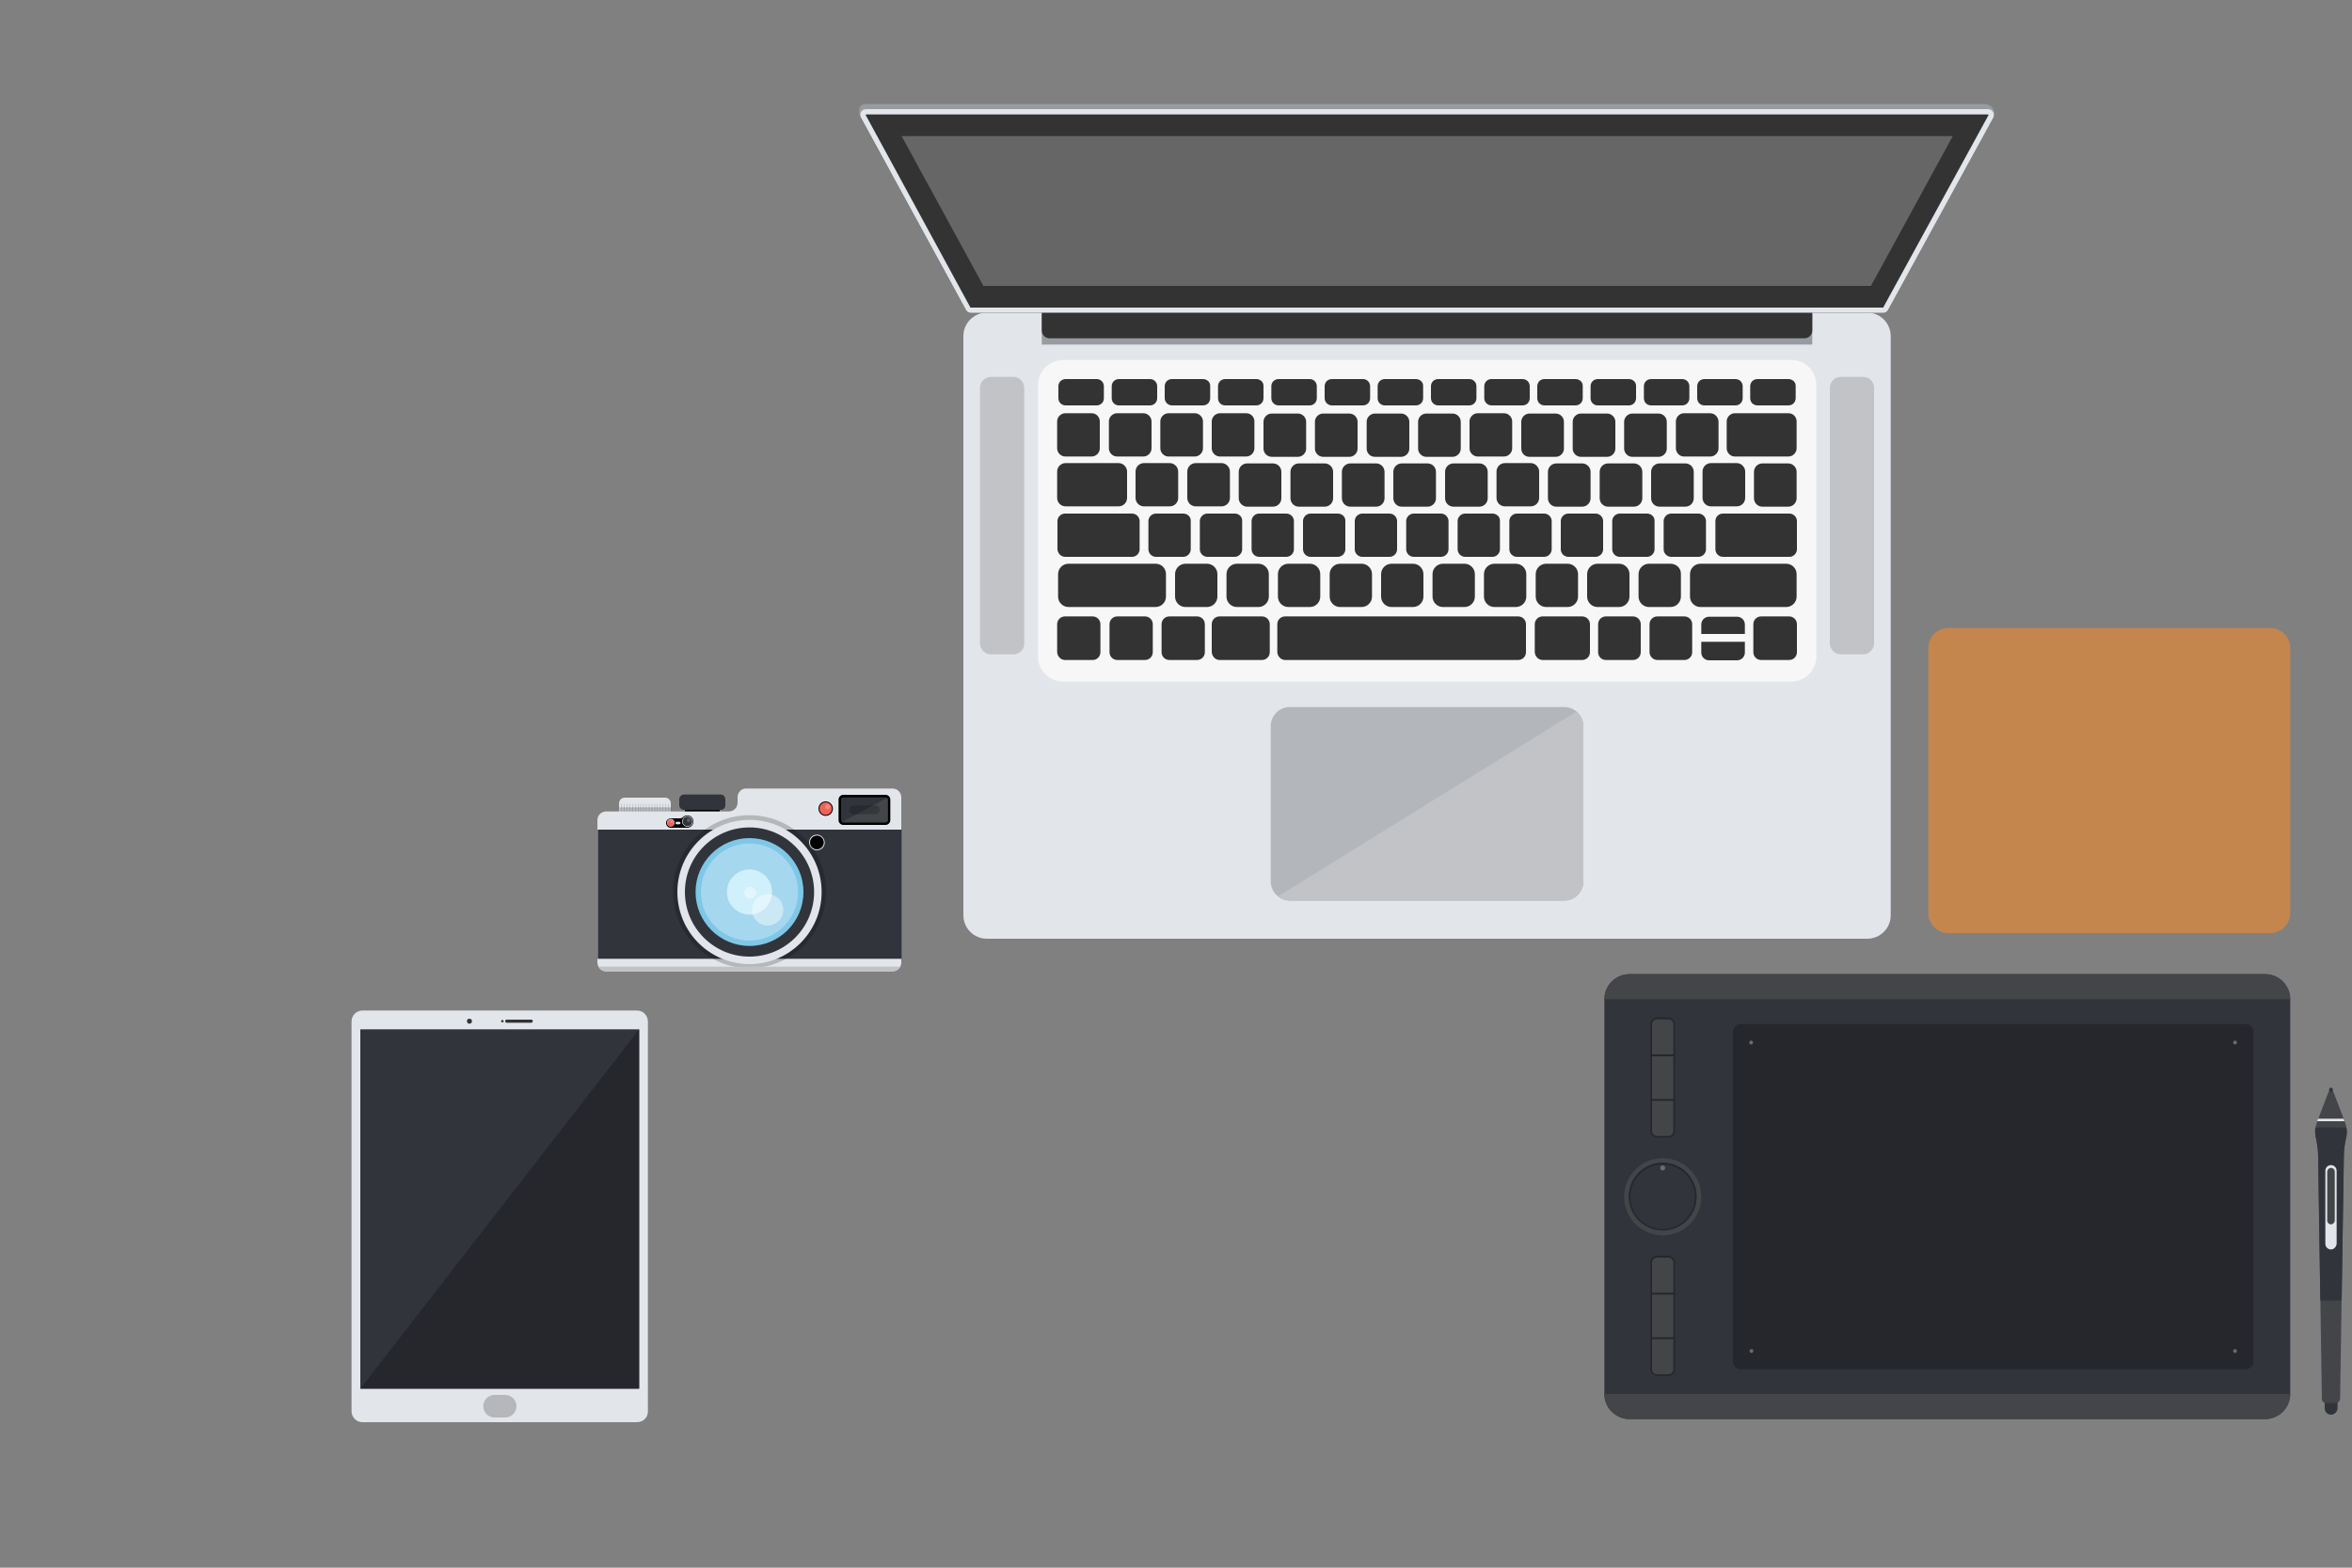 <?xml version="1.0" encoding="utf-8"?>
<!-- Generator: Adobe Illustrator 16.0.0, SVG Export Plug-In . SVG Version: 6.00 Build 0)  -->
<!DOCTYPE svg PUBLIC "-//W3C//DTD SVG 1.1//EN" "http://www.w3.org/Graphics/SVG/1.1/DTD/svg11.dtd">
<svg version="1.1" id="BACGROUND_2" xmlns="http://www.w3.org/2000/svg" xmlns:xlink="http://www.w3.org/1999/xlink" x="0px"
	 y="0px" width="750px" height="500px" viewBox="0 0 750 500" style="enable-background:new 0 0 750 500;" xml:space="preserve">
<rect x="0" y="0" width="750" height="500" fill="#808080" stroke="none"/>
<style type="text/css">
<![CDATA[
	.st0{fill:#7EC7E7;}
	.st1{fill:#E2E5EA;}
	.st2{fill:#808080;}
	.st3{opacity:0.42;}
	.st4{fill:#B3B6BA;}
	.st5{fill:#B5B7BA;}
	.st6{fill:#ED6358;}
	.st7{display:inline;fill:#212328;}
	.st8{fill:#EFF1F4;}
	.st9{fill:#2196BF;}
	.st10{fill:#25272D;}
	.st11{fill:#5AA197;}
	.st12{fill:#F7F7F7;}
	.st13{fill:#F98680;}
	.st14{fill:#C1C3C6;}
	.st15{opacity:0.2;fill:#FFFFFF;}
	.st16{fill:#C4864D;}
	.st17{fill:#989CA0;}
	.st18{display:none;fill:#AF6F3A;}
	.st19{opacity:0.2;}
	.st20{fill:#FEA559;}
	.st21{display:inline;fill:#31343B;}
	.st22{fill:#FFC391;}
	.st23{fill:#FFFFFF;}
	.st24{fill:#666666;}
	.st25{fill:#68C4B5;}
	.st26{fill:#CC7E44;}
	.st27{display:inline;}
	.st28{fill:#31343B;}
	.st29{fill:#333333;}
	.st30{fill:#6A6C6D;}
	.st31{fill:#D0F0FC;}
	.st32{fill:#D3874F;}
	.st33{display:none;fill:#2196BF;}
	.st34{display:none;}
	.st35{fill:#A5D7EE;}
	.st36{fill:#DCDDE0;}
	.st37{fill:#434549;}
	.st38{display:inline;fill:#E2E5EA;}
]]>
</style>
<g>
	<g>
		<g>
			<g class="st34">
				<path class="st9" d="M545.5,305.4L545.5,305.4h-5.1h-11c-0.4,0-0.8,0.3-0.8,0.8v135.7c0,0.4,0.3,0.8,0.8,0.8h11h5.1h0
					c0.4,0,0.8-0.3,0.8-0.8v0v-0.2v-0.3v-0.7v-0.3v-0.7v-0.3v-0.7v-0.3v-0.7v-0.3v-0.7v-0.3v-0.7v-0.3v-0.7v-0.3v-0.7v-0.3v-0.7
					v-0.3v-0.7v-0.3v-0.7v-0.3v-0.7v-0.3v-0.7V428v-0.7V427v-0.7V426v-0.7V425v-0.7V424v-0.7v-0.3v-0.7v-0.3v-0.7v-0.3v-0.7v-0.3
					v-0.7v-0.3v-0.7v-0.3v-0.7v-0.3v-0.7v-0.3V415v-0.3V414v-0.3V413v-0.3V412v-0.3v-0.7v-0.3v-0.7v-0.3v-0.7v-0.3v-0.7v-0.3v-0.7
					v-0.3v-0.7v-0.3v-0.7v-0.3v-0.7v-0.3v-0.7v-0.3v-0.7v-0.3v-0.7v-0.3v-0.7v-0.3v-0.7v-0.3v-0.7v-0.3v-0.7v-0.3v-0.7v-0.3v-0.7
					v-0.3v-0.7v-0.3v-0.7v-0.3v-0.7v-0.3v-0.7v-0.3v-0.7v-0.3v-0.7v-0.3v-0.7v-0.3v-0.7v-0.3v-0.7v-0.3v-0.7V384v-0.7V383v-0.7V382
					v-0.7V381v-0.7V380v-0.7v-0.3v-0.7v-0.3v-0.7v-0.3v-0.7v-0.3v-0.7v-0.3v-0.7v-0.3v-0.7v-0.3v-0.7v-0.3V371v-0.3V370v-0.3V369
					v-0.3V368v-0.3v-0.7v-0.3v-0.7v-0.3v-0.7v-0.3v-0.7v-0.3v-0.7v-0.3v-0.7v-0.3v-0.7v-0.3v-0.7v-0.3v-0.7v-0.3v-0.7v-0.3v-0.7
					v-0.3v-0.7v-0.3v-0.7v-0.3v-0.7v-0.3v-0.7v-0.3v-0.7v-0.3v-0.7v-0.3v-0.7v-0.3v-0.7v-0.3v-0.7v-0.3v-0.7v-0.3v-0.7v-0.3v-0.7
					v-0.3v-0.7v-0.3v-0.7v-0.3v-0.7v-0.3v-0.7V340v-0.7V339v-0.7V338v-0.7V337v-0.7V336v-0.7v-0.3v-0.7v-0.3v-0.7v-0.3v-0.7v-0.3
					v-0.7v-0.3v-0.7v-0.3v-0.7v-0.3v-0.7v-0.3V327v-0.3V326v-0.3V325v-0.3V324v-0.3v-0.7v-0.3v-0.7v-0.3v-0.7v-0.3v-0.7v-0.3v-0.7
					v-0.3v-0.7v-0.3v-0.7v-0.3v-0.7v-0.3v-0.7v-0.3v-0.7v-0.3v-0.7v-0.3v-0.7v-0.3v-0.7v-0.3v-0.7v-0.3v-0.7v-0.3v-0.7v-0.3v-0.7
					v-0.3v-0.1v0C546.2,305.8,545.9,305.4,545.5,305.4z"/>
				<g class="st27">
					<path class="st20" d="M540.3,437.5h-16.2c-0.4,0-0.8-0.3-0.8-0.8V301c0-0.4,0.3-0.8,0.8-0.8h16.2c0.4,0,0.8,0.3,0.8,0.8v135.7
						C541.1,437.2,540.8,437.5,540.3,437.5z"/>
					<path class="st22" d="M540.3,437.5h-5.1V300.3h5.1c0.4,0,0.8,0.3,0.8,0.8v135.7C541.1,437.2,540.8,437.5,540.3,437.5z"/>
					<g>
						<g>
							<rect x="536" y="301.1" class="st32" width="5.1" height="0.3"/>
						</g>
						<g>
							<rect x="536" y="303.2" class="st32" width="5.1" height="0.3"/>
						</g>
						<g>
							<rect x="536" y="305.2" class="st32" width="5.1" height="0.3"/>
						</g>
						<g>
							<rect x="536" y="307.3" class="st32" width="5.1" height="0.3"/>
						</g>
						<g>
							<rect x="536" y="309.3" class="st32" width="5.1" height="0.3"/>
						</g>
						<g>
							<rect x="536" y="311.4" class="st32" width="5.1" height="0.3"/>
						</g>
						<g>
							<rect x="536" y="313.4" class="st32" width="5.1" height="0.3"/>
						</g>
						<g>
							<rect x="536" y="315.5" class="st32" width="5.1" height="0.3"/>
						</g>
						<g>
							<rect x="536" y="317.5" class="st32" width="5.1" height="0.3"/>
						</g>
						<g>
							<rect x="536" y="319.6" class="st32" width="5.1" height="0.3"/>
						</g>
						<g>
							<rect x="536" y="321.6" class="st32" width="5.1" height="0.3"/>
						</g>
						<g>
							<rect x="536" y="323.7" class="st32" width="5.1" height="0.3"/>
						</g>
						<g>
							<rect x="536" y="325.7" class="st32" width="5.1" height="0.3"/>
						</g>
						<g>
							<rect x="536" y="327.8" class="st32" width="5.1" height="0.3"/>
						</g>
						<g>
							<rect x="536" y="329.8" class="st32" width="5.1" height="0.3"/>
						</g>
						<g>
							<rect x="536" y="331.8" class="st32" width="5.1" height="0.3"/>
						</g>
						<g>
							<rect x="536" y="333.9" class="st32" width="5.1" height="0.3"/>
						</g>
						<g>
							<rect x="536" y="335.9" class="st32" width="5.1" height="0.3"/>
						</g>
						<g>
							<rect x="536" y="338" class="st32" width="5.1" height="0.3"/>
						</g>
						<g>
							<rect x="536" y="340" class="st32" width="5.1" height="0.3"/>
						</g>
						<g>
							<rect x="536" y="342.1" class="st32" width="5.1" height="0.3"/>
						</g>
						<g>
							<rect x="536" y="344.1" class="st32" width="5.1" height="0.3"/>
						</g>
						<g>
							<rect x="536" y="346.2" class="st32" width="5.1" height="0.3"/>
						</g>
						<g>
							<rect x="536" y="348.2" class="st32" width="5.1" height="0.3"/>
						</g>
						<g>
							<rect x="536" y="350.3" class="st32" width="5.1" height="0.3"/>
						</g>
						<g>
							<rect x="536" y="352.3" class="st32" width="5.1" height="0.3"/>
						</g>
						<g>
							<rect x="536" y="354.4" class="st32" width="5.1" height="0.3"/>
						</g>
						<g>
							<rect x="536" y="356.4" class="st32" width="5.1" height="0.3"/>
						</g>
						<g>
							<rect x="536" y="358.4" class="st32" width="5.1" height="0.3"/>
						</g>
						<g>
							<rect x="536" y="360.5" class="st32" width="5.1" height="0.3"/>
						</g>
						<g>
							<rect x="536" y="362.5" class="st32" width="5.1" height="0.3"/>
						</g>
						<g>
							<rect x="536" y="364.6" class="st32" width="5.1" height="0.3"/>
						</g>
						<g>
							<rect x="536" y="366.6" class="st32" width="5.1" height="0.3"/>
						</g>
						<g>
							<rect x="536" y="368.7" class="st32" width="5.1" height="0.3"/>
						</g>
						<g>
							<rect x="536" y="370.7" class="st32" width="5.1" height="0.3"/>
						</g>
						<g>
							<rect x="536" y="372.8" class="st32" width="5.1" height="0.3"/>
						</g>
						<g>
							<rect x="536" y="374.8" class="st32" width="5.1" height="0.3"/>
						</g>
						<g>
							<rect x="536" y="376.9" class="st32" width="5.1" height="0.3"/>
						</g>
						<g>
							<rect x="536" y="378.9" class="st32" width="5.1" height="0.3"/>
						</g>
						<g>
							<rect x="536" y="381" class="st32" width="5.1" height="0.3"/>
						</g>
						<g>
							<rect x="536" y="383" class="st32" width="5.1" height="0.3"/>
						</g>
						<g>
							<rect x="536" y="385.1" class="st32" width="5.1" height="0.3"/>
						</g>
						<g>
							<rect x="536" y="387.1" class="st32" width="5.1" height="0.3"/>
						</g>
						<g>
							<rect x="536" y="389.1" class="st32" width="5.1" height="0.3"/>
						</g>
						<g>
							<rect x="536" y="391.2" class="st32" width="5.1" height="0.3"/>
						</g>
						<g>
							<rect x="536" y="393.2" class="st32" width="5.1" height="0.3"/>
						</g>
						<g>
							<rect x="536" y="395.3" class="st32" width="5.1" height="0.3"/>
						</g>
						<g>
							<rect x="536" y="397.3" class="st32" width="5.1" height="0.3"/>
						</g>
						<g>
							<rect x="536" y="399.4" class="st32" width="5.1" height="0.3"/>
						</g>
						<g>
							<rect x="536" y="401.4" class="st32" width="5.1" height="0.3"/>
						</g>
						<g>
							<rect x="536" y="403.5" class="st32" width="5.1" height="0.3"/>
						</g>
						<g>
							<rect x="536" y="405.5" class="st32" width="5.1" height="0.3"/>
						</g>
						<g>
							<rect x="536" y="407.6" class="st32" width="5.1" height="0.3"/>
						</g>
						<g>
							<rect x="536" y="409.6" class="st32" width="5.1" height="0.3"/>
						</g>
						<g>
							<rect x="536" y="411.7" class="st32" width="5.1" height="0.3"/>
						</g>
						<g>
							<rect x="536" y="413.7" class="st32" width="5.1" height="0.3"/>
						</g>
						<g>
							<rect x="536" y="415.8" class="st32" width="5.1" height="0.3"/>
						</g>
						<g>
							<rect x="536" y="417.8" class="st32" width="5.1" height="0.3"/>
						</g>
						<g>
							<rect x="536" y="419.8" class="st32" width="5.1" height="0.3"/>
						</g>
						<g>
							<rect x="536" y="421.9" class="st32" width="5.1" height="0.3"/>
						</g>
						<g>
							<rect x="536" y="423.9" class="st32" width="5.1" height="0.3"/>
						</g>
						<g>
							<rect x="536" y="426" class="st32" width="5.1" height="0.3"/>
						</g>
						<g>
							<rect x="536" y="428" class="st32" width="5.1" height="0.3"/>
						</g>
						<g>
							<rect x="536" y="430.1" class="st32" width="5.1" height="0.3"/>
						</g>
						<g>
							<rect x="536" y="432.1" class="st32" width="5.1" height="0.3"/>
						</g>
						<g>
							<rect x="536" y="434.2" class="st32" width="5.1" height="0.3"/>
						</g>
						<g>
							<rect x="538.5" y="302.2" class="st32" width="2.6" height="0.3"/>
							<rect x="538.5" y="304.2" class="st32" width="2.6" height="0.3"/>
							<rect x="538.5" y="306.3" class="st32" width="2.6" height="0.3"/>
							<rect x="538.5" y="308.3" class="st32" width="2.6" height="0.3"/>
							<rect x="538.5" y="310.4" class="st32" width="2.6" height="0.3"/>
							<rect x="538.5" y="312.4" class="st32" width="2.6" height="0.3"/>
							<rect x="538.5" y="314.5" class="st32" width="2.6" height="0.3"/>
							<rect x="538.5" y="316.5" class="st32" width="2.6" height="0.3"/>
							<rect x="538.5" y="318.5" class="st32" width="2.6" height="0.3"/>
							<rect x="538.5" y="320.6" class="st32" width="2.6" height="0.3"/>
							<rect x="538.5" y="322.6" class="st32" width="2.6" height="0.3"/>
							<rect x="538.5" y="324.7" class="st32" width="2.6" height="0.3"/>
							<rect x="538.5" y="326.7" class="st32" width="2.6" height="0.3"/>
							<rect x="538.5" y="328.8" class="st32" width="2.6" height="0.3"/>
							<rect x="538.5" y="330.8" class="st32" width="2.6" height="0.3"/>
							<rect x="538.5" y="332.9" class="st32" width="2.6" height="0.3"/>
							<rect x="538.5" y="334.9" class="st32" width="2.6" height="0.3"/>
							<rect x="538.5" y="337" class="st32" width="2.6" height="0.3"/>
							<rect x="538.5" y="339" class="st32" width="2.6" height="0.3"/>
							<rect x="538.5" y="341.1" class="st32" width="2.6" height="0.3"/>
							<rect x="538.5" y="343.1" class="st32" width="2.6" height="0.3"/>
							<rect x="538.5" y="345.1" class="st32" width="2.6" height="0.3"/>
							<rect x="538.5" y="347.2" class="st32" width="2.6" height="0.3"/>
							<rect x="538.5" y="349.2" class="st32" width="2.6" height="0.3"/>
							<rect x="538.5" y="351.3" class="st32" width="2.6" height="0.3"/>
							<rect x="538.5" y="353.3" class="st32" width="2.6" height="0.3"/>
							<rect x="538.5" y="355.4" class="st32" width="2.6" height="0.3"/>
							<rect x="538.5" y="357.4" class="st32" width="2.6" height="0.3"/>
							<rect x="538.5" y="359.5" class="st32" width="2.6" height="0.3"/>
							<rect x="538.5" y="361.5" class="st32" width="2.6" height="0.3"/>
							<rect x="538.5" y="363.6" class="st32" width="2.6" height="0.3"/>
							<rect x="538.5" y="365.6" class="st32" width="2.6" height="0.3"/>
							<rect x="538.5" y="367.7" class="st32" width="2.6" height="0.3"/>
							<rect x="538.5" y="369.7" class="st32" width="2.6" height="0.3"/>
							<rect x="538.5" y="371.8" class="st32" width="2.6" height="0.3"/>
							<rect x="538.5" y="373.8" class="st32" width="2.6" height="0.3"/>
							<rect x="538.5" y="375.8" class="st32" width="2.6" height="0.3"/>
							<rect x="538.5" y="377.9" class="st32" width="2.6" height="0.3"/>
							<rect x="538.5" y="379.9" class="st32" width="2.6" height="0.3"/>
							<rect x="538.5" y="382" class="st32" width="2.6" height="0.3"/>
							<rect x="538.5" y="384" class="st32" width="2.6" height="0.3"/>
							<rect x="538.5" y="386.1" class="st32" width="2.6" height="0.3"/>
							<rect x="538.5" y="388.1" class="st32" width="2.6" height="0.3"/>
							<rect x="538.5" y="390.2" class="st32" width="2.6" height="0.3"/>
							<rect x="538.5" y="392.2" class="st32" width="2.6" height="0.3"/>
							<rect x="538.5" y="394.3" class="st32" width="2.6" height="0.3"/>
							<rect x="538.5" y="396.3" class="st32" width="2.6" height="0.3"/>
							<rect x="538.5" y="398.4" class="st32" width="2.6" height="0.3"/>
							<rect x="538.5" y="400.4" class="st32" width="2.6" height="0.3"/>
							<rect x="538.5" y="402.4" class="st32" width="2.6" height="0.3"/>
							<rect x="538.5" y="404.5" class="st32" width="2.6" height="0.3"/>
							<rect x="538.5" y="406.5" class="st32" width="2.6" height="0.3"/>
							<rect x="538.5" y="408.6" class="st32" width="2.6" height="0.3"/>
							<rect x="538.5" y="410.6" class="st32" width="2.6" height="0.3"/>
							<rect x="538.5" y="412.7" class="st32" width="2.6" height="0.3"/>
							<rect x="538.5" y="414.7" class="st32" width="2.6" height="0.3"/>
							<rect x="538.5" y="416.8" class="st32" width="2.6" height="0.3"/>
							<rect x="538.5" y="418.8" class="st32" width="2.6" height="0.3"/>
							<rect x="538.5" y="420.9" class="st32" width="2.6" height="0.3"/>
							<rect x="538.5" y="422.9" class="st32" width="2.6" height="0.3"/>
							<rect x="538.5" y="425" class="st32" width="2.6" height="0.3"/>
							<rect x="538.5" y="427" class="st32" width="2.6" height="0.3"/>
							<rect x="538.5" y="429.1" class="st32" width="2.6" height="0.3"/>
							<rect x="538.5" y="431.1" class="st32" width="2.6" height="0.3"/>
							<rect x="538.5" y="433.1" class="st32" width="2.6" height="0.3"/>
							<rect x="538.5" y="435.2" class="st32" width="2.6" height="0.3"/>
						</g>
						<g>
							<rect x="536" y="436.2" class="st32" width="5.1" height="0.3"/>
						</g>
					</g>
				</g>
			</g>
			<g>
				<g>
					<path class="st1" d="M595.4,299.4H314.7c-4.1,0-7.5-3.3-7.5-7.5V107.2c0-4.1,3.3-7.5,7.5-7.5h280.7c4.1,0,7.5,3.3,7.5,7.5V292
						C602.9,296.1,599.5,299.4,595.4,299.4z"/>
					<path class="st12" d="M571.2,217.4H339c-4.4,0-8-3.6-8-8v-86.6c0-4.4,3.6-8,8-8h232.2c4.4,0,8,3.6,8,8v86.6
						C579.2,213.8,575.6,217.4,571.2,217.4z"/>
					<g>
						<g>
							<path class="st29" d="M349.7,120.9h-9.9c-1.3,0-2.3,1-2.3,2.3v3.8c0,1.3,1,2.3,2.3,2.3h9.9c1.3,0,2.3-1,2.3-2.3v-3.8
								C352,121.9,351,120.9,349.7,120.9z"/>
							<path class="st29" d="M366.7,120.9h-9.9c-1.3,0-2.3,1-2.3,2.3v3.8c0,1.3,1,2.3,2.3,2.3h9.9c1.3,0,2.3-1,2.3-2.3v-3.8
								C369,121.9,368,120.9,366.7,120.9z"/>
							<path class="st29" d="M383.6,120.9h-9.9c-1.3,0-2.3,1-2.3,2.3v3.8c0,1.3,1.1,2.3,2.3,2.3h9.9c1.3,0,2.3-1,2.3-2.3v-3.8
								C386,121.9,384.9,120.9,383.6,120.9z"/>
							<path class="st29" d="M400.6,120.9h-9.9c-1.3,0-2.3,1-2.3,2.3v3.8c0,1.3,1,2.3,2.3,2.3h9.9c1.3,0,2.3-1,2.3-2.3v-3.8
								C403,121.9,401.9,120.9,400.6,120.9z"/>
							<path class="st29" d="M417.6,120.9h-9.9c-1.3,0-2.3,1-2.3,2.3v3.8c0,1.3,1.1,2.3,2.3,2.3h9.9c1.3,0,2.3-1,2.3-2.3v-3.8
								C419.9,121.9,418.9,120.9,417.6,120.9z"/>
							<path class="st29" d="M434.6,120.9h-9.9c-1.3,0-2.3,1-2.3,2.3v3.8c0,1.3,1.1,2.3,2.3,2.3h9.9c1.3,0,2.3-1,2.3-2.3v-3.8
								C436.9,121.9,435.9,120.9,434.6,120.9z"/>
							<path class="st29" d="M451.5,120.9h-9.9c-1.3,0-2.3,1-2.3,2.3v3.8c0,1.3,1,2.3,2.3,2.3h9.9c1.3,0,2.3-1,2.3-2.3v-3.8
								C453.9,121.9,452.8,120.9,451.5,120.9z"/>
							<path class="st29" d="M468.5,120.9h-9.9c-1.3,0-2.3,1-2.3,2.3v3.8c0,1.3,1.1,2.3,2.3,2.3h9.9c1.3,0,2.3-1,2.3-2.3v-3.8
								C470.8,121.9,469.8,120.9,468.5,120.9z"/>
							<path class="st29" d="M485.5,120.9h-9.9c-1.3,0-2.3,1-2.3,2.3v3.8c0,1.3,1.1,2.3,2.3,2.3h9.9c1.3,0,2.3-1,2.3-2.3v-3.8
								C487.8,121.9,486.8,120.9,485.5,120.9z"/>
							<path class="st29" d="M502.4,120.9h-9.9c-1.3,0-2.3,1-2.3,2.3v3.8c0,1.3,1,2.3,2.3,2.3h9.9c1.3,0,2.3-1,2.3-2.3v-3.8
								C504.8,121.9,503.7,120.9,502.4,120.9z"/>
							<path class="st29" d="M519.4,120.9h-9.9c-1.3,0-2.3,1-2.3,2.3v3.8c0,1.3,1,2.3,2.3,2.3h9.9c1.3,0,2.3-1,2.3-2.3v-3.8
								C521.8,121.9,520.7,120.9,519.4,120.9z"/>
							<path class="st29" d="M536.4,120.9h-9.9c-1.3,0-2.3,1-2.3,2.3v3.8c0,1.3,1,2.3,2.3,2.3h9.9c1.3,0,2.3-1,2.3-2.3v-3.8
								C538.7,121.9,537.7,120.9,536.4,120.9z"/>
							<path class="st29" d="M553.4,120.9h-9.9c-1.3,0-2.3,1-2.3,2.3v3.8c0,1.3,1,2.3,2.3,2.3h9.9c1.3,0,2.3-1,2.3-2.3v-3.8
								C555.7,121.9,554.7,120.9,553.4,120.9z"/>
							<path class="st29" d="M570.3,120.9h-9.9c-1.3,0-2.3,1-2.3,2.3v3.8c0,1.3,1,2.3,2.3,2.3h9.9c1.3,0,2.3-1,2.3-2.3v-3.8
								C572.7,121.9,571.6,120.9,570.3,120.9z"/>
						</g>
						<g>
							<path class="st29" d="M348.1,131.8h-8.4c-1.4,0-2.6,1.2-2.6,2.6v8.6c0,1.4,1.2,2.6,2.6,2.6h8.4c1.4,0,2.6-1.2,2.6-2.6v-8.6
								C350.7,133,349.6,131.8,348.1,131.8z"/>
							<path class="st29" d="M364.6,131.8h-8.4c-1.4,0-2.6,1.2-2.6,2.6v8.6c0,1.4,1.2,2.6,2.6,2.6h8.4c1.4,0,2.6-1.2,2.6-2.6v-8.6
								C367.2,133,366,131.8,364.6,131.8z"/>
							<path class="st29" d="M381,131.8h-8.4c-1.4,0-2.6,1.2-2.6,2.6v8.6c0,1.4,1.2,2.6,2.6,2.6h8.4c1.4,0,2.6-1.2,2.6-2.6v-8.6
								C383.6,133,382.4,131.8,381,131.8z"/>
							<path class="st29" d="M397.4,131.8h-8.4c-1.4,0-2.6,1.2-2.6,2.6v8.6c0,1.4,1.2,2.6,2.6,2.6h8.4c1.4,0,2.6-1.2,2.6-2.6v-8.6
								C400,133,398.9,131.8,397.4,131.8z"/>
							<path class="st29" d="M405.5,145.7h8.4c1.4,0,2.6-1.2,2.6-2.6v-8.6c0-1.4-1.2-2.6-2.6-2.6h-8.4c-1.4,0-2.6,1.2-2.6,2.6v8.6
								C402.9,144.5,404.1,145.7,405.5,145.7z"/>
							<path class="st29" d="M421.9,145.7h8.4c1.4,0,2.6-1.2,2.6-2.6v-8.6c0-1.4-1.2-2.6-2.6-2.6h-8.4c-1.4,0-2.6,1.2-2.6,2.6v8.6
								C419.3,144.5,420.5,145.7,421.9,145.7z"/>
							<path class="st29" d="M438.4,145.7h8.4c1.4,0,2.6-1.2,2.6-2.6v-8.6c0-1.4-1.2-2.6-2.6-2.6h-8.4c-1.4,0-2.6,1.2-2.6,2.6v8.6
								C435.8,144.5,436.9,145.7,438.4,145.7z"/>
							<path class="st29" d="M454.8,145.7h8.4c1.4,0,2.6-1.2,2.6-2.6v-8.6c0-1.4-1.2-2.6-2.6-2.6h-8.4c-1.4,0-2.6,1.2-2.6,2.6v8.6
								C452.2,144.5,453.4,145.7,454.8,145.7z"/>
							<path class="st29" d="M479.6,131.8h-8.4c-1.4,0-2.6,1.2-2.6,2.6v8.6c0,1.4,1.2,2.6,2.6,2.6h8.4c1.4,0,2.6-1.2,2.6-2.6v-8.6
								C482.2,133,481,131.8,479.6,131.8z"/>
							<path class="st29" d="M487.7,145.7h8.4c1.4,0,2.6-1.2,2.6-2.6v-8.6c0-1.4-1.2-2.6-2.6-2.6h-8.4c-1.4,0-2.6,1.2-2.6,2.6v8.6
								C485.1,144.5,486.2,145.7,487.7,145.7z"/>
							<path class="st29" d="M504.1,145.7h8.4c1.4,0,2.6-1.2,2.6-2.6v-8.6c0-1.4-1.2-2.6-2.6-2.6h-8.4c-1.4,0-2.6,1.2-2.6,2.6v8.6
								C501.5,144.5,502.7,145.7,504.1,145.7z"/>
							<path class="st29" d="M520.5,145.7h8.4c1.4,0,2.6-1.2,2.6-2.6v-8.6c0-1.4-1.2-2.6-2.6-2.6h-8.4c-1.4,0-2.6,1.2-2.6,2.6v8.6
								C517.9,144.5,519.1,145.7,520.5,145.7z"/>
							<path class="st29" d="M545.3,131.8H537c-1.4,0-2.6,1.2-2.6,2.6v8.6c0,1.4,1.2,2.6,2.6,2.6h8.4c1.4,0,2.6-1.2,2.6-2.6v-8.6
								C547.9,133,546.8,131.8,545.3,131.8z"/>
							<path class="st29" d="M570.3,131.8h-17.1c-1.4,0-2.6,1.2-2.6,2.6v8.6c0,1.4,1.2,2.6,2.6,2.6h17.1c1.4,0,2.6-1.2,2.6-2.6v-8.6
								C572.9,133,571.8,131.8,570.3,131.8z"/>
						</g>
						<g>
							<path class="st29" d="M339.6,210.5h8.8c1.4,0,2.5-1.1,2.5-2.5v-8.9c0-1.4-1.1-2.5-2.5-2.5h-8.8c-1.4,0-2.5,1.1-2.5,2.5v8.9
								C337.2,209.4,338.3,210.5,339.6,210.5z"/>
							<path class="st29" d="M356.3,210.5h8.8c1.4,0,2.5-1.1,2.5-2.5v-8.9c0-1.4-1.1-2.5-2.5-2.5h-8.8c-1.4,0-2.5,1.1-2.5,2.5v8.9
								C353.8,209.4,354.9,210.5,356.3,210.5z"/>
							<path class="st29" d="M372.9,210.5h8.8c1.4,0,2.5-1.1,2.5-2.5v-8.9c0-1.4-1.1-2.5-2.5-2.5h-8.8c-1.4,0-2.5,1.1-2.5,2.5v8.9
								C370.4,209.4,371.5,210.5,372.9,210.5z"/>
							<path class="st29" d="M388.9,210.5h13.5c1.4,0,2.5-1.1,2.5-2.5v-8.9c0-1.4-1.1-2.5-2.5-2.5h-13.5c-1.4,0-2.5,1.1-2.5,2.5v8.9
								C386.5,209.4,387.6,210.5,388.9,210.5z"/>
							<path class="st29" d="M409.8,210.5h74.3c1.4,0,2.5-1.1,2.5-2.5v-8.9c0-1.4-1.1-2.5-2.5-2.5h-74.3c-1.4,0-2.5,1.1-2.5,2.5v8.9
								C407.4,209.4,408.5,210.5,409.8,210.5z"/>
							<path class="st29" d="M491.9,210.5h12.6c1.4,0,2.5-1.1,2.5-2.5v-8.9c0-1.4-1.1-2.5-2.5-2.5h-12.6c-1.4,0-2.5,1.1-2.5,2.5v8.9
								C489.5,209.4,490.6,210.5,491.9,210.5z"/>
							<path class="st29" d="M512.1,210.5h8.6c1.4,0,2.5-1.1,2.5-2.5v-8.9c0-1.4-1.1-2.5-2.5-2.5h-8.6c-1.4,0-2.5,1.1-2.5,2.5v8.9
								C509.6,209.4,510.7,210.5,512.1,210.5z"/>
							<path class="st29" d="M528.5,210.5h8.6c1.4,0,2.5-1.1,2.5-2.5v-8.9c0-1.4-1.1-2.5-2.5-2.5h-8.6c-1.4,0-2.5,1.1-2.5,2.5v8.9
								C526,209.4,527.2,210.5,528.5,210.5z"/>
							<path class="st29" d="M561.6,210.5h8.9c1.4,0,2.5-1.1,2.5-2.5v-8.9c0-1.4-1.1-2.5-2.5-2.5h-8.9c-1.4,0-2.5,1.1-2.5,2.5v8.9
								C559.1,209.4,560.2,210.5,561.6,210.5z"/>
						</g>
						<g>
							<path class="st29" d="M572.9,158.9v-8.4c0-1.5-1.2-2.7-2.7-2.7h-8.2c-1.5,0-2.7,1.2-2.7,2.7v8.4c0,1.5,1.2,2.7,2.7,2.7h8.2
								C571.7,161.6,572.9,160.4,572.9,158.9z"/>
							<path class="st29" d="M553.8,147.7h-8.2c-1.5,0-2.7,1.2-2.7,2.7v8.4c0,1.5,1.2,2.7,2.7,2.7h8.2c1.5,0,2.7-1.2,2.7-2.7v-8.4
								C556.5,149,555.3,147.7,553.8,147.7z"/>
							<path class="st29" d="M529.2,161.6h8.2c1.5,0,2.7-1.2,2.7-2.7v-8.4c0-1.5-1.2-2.7-2.7-2.7h-8.2c-1.5,0-2.7,1.2-2.7,2.7v8.4
								C526.5,160.4,527.7,161.6,529.2,161.6z"/>
							<path class="st29" d="M512.8,161.6h8.2c1.5,0,2.7-1.2,2.7-2.7v-8.4c0-1.5-1.2-2.7-2.7-2.7h-8.2c-1.5,0-2.7,1.2-2.7,2.7v8.4
								C510.1,160.4,511.3,161.6,512.8,161.6z"/>
							<path class="st29" d="M496.3,161.6h8.2c1.5,0,2.7-1.2,2.7-2.7v-8.4c0-1.5-1.2-2.7-2.7-2.7h-8.2c-1.5,0-2.7,1.2-2.7,2.7v8.4
								C493.6,160.4,494.8,161.6,496.3,161.6z"/>
							<path class="st29" d="M488.1,147.7h-8.2c-1.5,0-2.7,1.2-2.7,2.7v8.4c0,1.5,1.2,2.7,2.7,2.7h8.2c1.5,0,2.7-1.2,2.7-2.7v-8.4
								C490.8,149,489.6,147.7,488.1,147.7z"/>
							<path class="st29" d="M463.5,161.6h8.2c1.5,0,2.7-1.2,2.7-2.7v-8.4c0-1.5-1.2-2.7-2.7-2.7h-8.2c-1.5,0-2.7,1.2-2.7,2.7v8.4
								C460.8,160.4,462,161.6,463.5,161.6z"/>
							<path class="st29" d="M447,161.6h8.2c1.5,0,2.7-1.2,2.7-2.7v-8.4c0-1.5-1.2-2.7-2.7-2.7H447c-1.5,0-2.7,1.2-2.7,2.7v8.4
								C444.3,160.4,445.5,161.6,447,161.6z"/>
							<path class="st29" d="M430.6,161.6h8.2c1.5,0,2.7-1.2,2.7-2.7v-8.4c0-1.5-1.2-2.7-2.7-2.7h-8.2c-1.5,0-2.7,1.2-2.7,2.7v8.4
								C427.9,160.4,429.1,161.6,430.6,161.6z"/>
							<path class="st29" d="M414.2,161.6h8.2c1.5,0,2.7-1.2,2.7-2.7v-8.4c0-1.5-1.2-2.7-2.7-2.7h-8.2c-1.5,0-2.7,1.2-2.7,2.7v8.4
								C411.5,160.4,412.7,161.6,414.2,161.6z"/>
							<path class="st29" d="M397.7,161.6h8.2c1.5,0,2.7-1.2,2.7-2.7v-8.4c0-1.5-1.2-2.7-2.7-2.7h-8.2c-1.5,0-2.7,1.2-2.7,2.7v8.4
								C395,160.4,396.3,161.6,397.7,161.6z"/>
							<path class="st29" d="M389.5,147.7h-8.2c-1.5,0-2.7,1.2-2.7,2.7v8.4c0,1.5,1.2,2.7,2.7,2.7h8.2c1.5,0,2.7-1.2,2.7-2.7v-8.4
								C392.2,149,391,147.7,389.5,147.7z"/>
							<path class="st29" d="M373,147.7h-8.2c-1.5,0-2.7,1.2-2.7,2.7v8.4c0,1.5,1.2,2.7,2.7,2.7h8.2c1.5,0,2.7-1.2,2.7-2.7v-8.4
								C375.7,149,374.5,147.7,373,147.7z"/>
							<path class="st29" d="M356.7,147.7h-16.9c-1.5,0-2.7,1.2-2.7,2.7v8.4c0,1.5,1.2,2.7,2.7,2.7h16.9c1.5,0,2.7-1.2,2.7-2.7v-8.4
								C359.4,149,358.2,147.7,356.7,147.7z"/>
						</g>
						<g>
							<path class="st29" d="M547,166.2v9c0,1.3,1.1,2.4,2.4,2.4h21.2c1.3,0,2.4-1.1,2.4-2.4v-9c0-1.3-1.1-2.4-2.4-2.4h-21.2
								C548,163.8,547,164.9,547,166.2z"/>
							<path class="st29" d="M532.9,177.6h8.7c1.3,0,2.4-1.1,2.4-2.4v-9c0-1.3-1.1-2.4-2.4-2.4h-8.7c-1.3,0-2.4,1.1-2.4,2.4v9
								C530.5,176.5,531.6,177.6,532.9,177.6z"/>
							<path class="st29" d="M525.2,163.8h-8.7c-1.3,0-2.4,1.1-2.4,2.4v9c0,1.3,1.1,2.4,2.4,2.4h8.7c1.3,0,2.4-1.1,2.4-2.4v-9
								C527.7,164.9,526.6,163.8,525.2,163.8z"/>
							<path class="st29" d="M508.8,163.8h-8.7c-1.3,0-2.4,1.1-2.4,2.4v9c0,1.3,1.1,2.4,2.4,2.4h8.7c1.3,0,2.4-1.1,2.4-2.4v-9
								C511.2,164.9,510.1,163.8,508.8,163.8z"/>
							<path class="st29" d="M492.4,163.8h-8.7c-1.3,0-2.4,1.1-2.4,2.4v9c0,1.3,1.1,2.4,2.4,2.4h8.7c1.3,0,2.4-1.1,2.4-2.4v-9
								C494.8,164.9,493.7,163.8,492.4,163.8z"/>
							<path class="st29" d="M475.9,163.8h-8.7c-1.3,0-2.4,1.1-2.4,2.4v9c0,1.3,1.1,2.4,2.4,2.4h8.7c1.3,0,2.4-1.1,2.4-2.4v-9
								C478.4,164.9,477.3,163.8,475.9,163.8z"/>
							<path class="st29" d="M459.5,163.8h-8.7c-1.3,0-2.4,1.1-2.4,2.4v9c0,1.3,1.1,2.4,2.4,2.4h8.7c1.3,0,2.4-1.1,2.4-2.4v-9
								C461.9,164.9,460.8,163.8,459.5,163.8z"/>
							<path class="st29" d="M443.1,163.8h-8.7c-1.3,0-2.4,1.1-2.4,2.4v9c0,1.3,1.1,2.4,2.4,2.4h8.7c1.3,0,2.4-1.1,2.4-2.4v-9
								C445.5,164.9,444.4,163.8,443.1,163.8z"/>
							<path class="st29" d="M426.6,163.8h-8.7c-1.3,0-2.4,1.1-2.4,2.4v9c0,1.3,1.1,2.4,2.4,2.4h8.7c1.3,0,2.4-1.1,2.4-2.4v-9
								C429.1,164.9,428,163.8,426.6,163.8z"/>
							<path class="st29" d="M410.2,163.8h-8.7c-1.3,0-2.4,1.1-2.4,2.4v9c0,1.3,1.1,2.4,2.4,2.4h8.7c1.3,0,2.4-1.1,2.4-2.4v-9
								C412.6,164.9,411.5,163.8,410.2,163.8z"/>
							<path class="st29" d="M393.8,163.8H385c-1.3,0-2.4,1.1-2.4,2.4v9c0,1.3,1.1,2.4,2.4,2.4h8.7c1.3,0,2.4-1.1,2.4-2.4v-9
								C396.2,164.9,395.1,163.8,393.8,163.8z"/>
							<path class="st29" d="M377.3,163.8h-8.7c-1.3,0-2.4,1.1-2.4,2.4v9c0,1.3,1.1,2.4,2.4,2.4h8.7c1.3,0,2.4-1.1,2.4-2.4v-9
								C379.8,164.9,378.7,163.8,377.3,163.8z"/>
							<path class="st29" d="M339.7,177.6H361c1.3,0,2.4-1.1,2.4-2.4v-9c0-1.3-1.1-2.4-2.4-2.4h-21.4c-1.3,0-2.4,1.1-2.4,2.4v9
								C337.3,176.5,338.3,177.6,339.7,177.6z"/>
						</g>
						<g>
							<path class="st29" d="M542.2,193.6h27.4c1.8,0,3.3-1.5,3.3-3.3v-7.2c0-1.8-1.5-3.3-3.3-3.3h-27.4c-1.8,0-3.3,1.5-3.3,3.3v7.2
								C538.9,192.1,540.4,193.6,542.2,193.6z"/>
							<path class="st29" d="M532.7,179.8h-6.9c-1.8,0-3.3,1.5-3.3,3.3v7.2c0,1.8,1.5,3.3,3.3,3.3h6.9c1.8,0,3.3-1.5,3.3-3.3v-7.2
								C536.1,181.3,534.6,179.8,532.7,179.8z"/>
							<path class="st29" d="M516.3,179.8h-6.9c-1.8,0-3.3,1.5-3.3,3.3v7.2c0,1.8,1.5,3.3,3.3,3.3h6.9c1.8,0,3.3-1.5,3.3-3.3v-7.2
								C519.6,181.3,518.1,179.8,516.3,179.8z"/>
							<path class="st29" d="M499.9,179.8h-6.9c-1.8,0-3.3,1.5-3.3,3.3v7.2c0,1.8,1.5,3.3,3.3,3.3h6.9c1.8,0,3.3-1.5,3.3-3.3v-7.2
								C503.2,181.3,501.7,179.8,499.9,179.8z"/>
							<path class="st29" d="M476.5,193.6h6.9c1.8,0,3.3-1.5,3.3-3.3v-7.2c0-1.8-1.5-3.3-3.3-3.3h-6.9c-1.8,0-3.3,1.5-3.3,3.3v7.2
								C473.2,192.1,474.7,193.6,476.5,193.6z"/>
							<path class="st29" d="M467,179.8h-6.9c-1.8,0-3.3,1.5-3.3,3.3v7.2c0,1.8,1.5,3.3,3.3,3.3h6.9c1.8,0,3.3-1.5,3.3-3.3v-7.2
								C470.3,181.3,468.8,179.8,467,179.8z"/>
							<path class="st29" d="M450.6,179.8h-6.9c-1.8,0-3.3,1.5-3.3,3.3v7.2c0,1.8,1.5,3.3,3.3,3.3h6.9c1.8,0,3.3-1.5,3.3-3.3v-7.2
								C453.9,181.3,452.4,179.8,450.6,179.8z"/>
							<path class="st29" d="M434.2,179.8h-6.9c-1.8,0-3.3,1.5-3.3,3.3v7.2c0,1.8,1.5,3.3,3.3,3.3h6.9c1.8,0,3.3-1.5,3.3-3.3v-7.2
								C437.5,181.3,436,179.8,434.2,179.8z"/>
							<path class="st29" d="M417.7,179.8h-6.9c-1.8,0-3.3,1.5-3.3,3.3v7.2c0,1.8,1.5,3.3,3.3,3.3h6.9c1.8,0,3.3-1.5,3.3-3.3v-7.2
								C421,181.3,419.5,179.8,417.7,179.8z"/>
							<path class="st29" d="M401.3,179.8h-6.9c-1.8,0-3.3,1.5-3.3,3.3v7.2c0,1.8,1.5,3.3,3.3,3.3h6.9c1.8,0,3.3-1.5,3.3-3.3v-7.2
								C404.6,181.3,403.1,179.8,401.3,179.8z"/>
							<path class="st29" d="M384.9,179.8h-6.9c-1.8,0-3.3,1.5-3.3,3.3v7.2c0,1.8,1.5,3.3,3.3,3.3h6.9c1.8,0,3.3-1.5,3.3-3.3v-7.2
								C388.2,181.3,386.7,179.8,384.9,179.8z"/>
							<path class="st29" d="M368.5,179.8h-27.8c-1.8,0-3.3,1.5-3.3,3.3v7.2c0,1.8,1.5,3.3,3.3,3.3h27.8c1.8,0,3.3-1.5,3.3-3.3v-7.2
								C371.8,181.3,370.4,179.8,368.5,179.8z"/>
						</g>
						<g>
							<path class="st29" d="M542.5,204.7v3.4c0,1.4,1.1,2.5,2.5,2.5h8.9c1.4,0,2.5-1.1,2.5-2.5v-3.4H542.5z"/>
							<path class="st29" d="M556.4,202.2v-3c0-1.4-1.1-2.5-2.5-2.5H545c-1.4,0-2.5,1.1-2.5,2.5v3H556.4z"/>
						</g>
					</g>
					<g>
						<path class="st4" d="M498.8,287.2h-87.5c-3.3,0-6.1-2.7-6.1-6.1v-49.5c0-3.3,2.7-6.1,6.1-6.1h87.5c3.3,0,6.1,2.7,6.1,6.1v49.5
							C504.9,284.5,502.2,287.2,498.8,287.2z"/>
						<path class="st14" d="M502.6,227l-95.1,58.9c1,0.9,2.4,1.4,3.8,1.4h87.5c3.3,0,6.1-2.7,6.1-6.1v-49.5
							C504.9,229.7,504,228.1,502.6,227z"/>
					</g>
					<g>
						<path class="st17" d="M632.8,33.2c-2.1,0-8.7,0-8.7,0H284.7c0,0-6.6,0-8.7,0c-2.1,0-2.6,2.2-1.5,4.4h361.1
							C636.8,35.3,634.9,33.2,632.8,33.2z"/>
						<path class="st29" d="M308,98.8l-33.5-61.2c-0.7-1.2,0.2-2.7,1.6-2.7H634c1.4,0,2.3,1.5,1.6,2.7l-33.5,61.2
							c-0.3,0.6-0.9,1-1.6,1H309.6C308.9,99.8,308.3,99.4,308,98.8z"/>
						<polygon class="st24" points="622.7,43.4 287.5,43.4 313.6,91.2 596.6,91.2 						"/>
						<path class="st1" d="M634,34.8H276.1c-1.4,0-2.3,1.5-1.6,2.7L308,98.8c0.3,0.6,0.9,1,1.6,1h290.9c0.7,0,1.3-0.4,1.6-1
							l33.5-61.2C636.3,36.3,635.4,34.8,634,34.8z M600.5,98.1h-291c-0.1,0-0.1,0-0.1-0.1v0L276,36.6l0.2-0.1H634l0.1,0.2
							L600.5,98.1z"/>
					</g>
					<rect x="332.2" y="99.8" class="st17" width="245.7" height="10.1"/>
					<path class="st29" d="M332.2,99.8v5.6c0,1.4,1.1,2.5,2.5,2.5h240.7c1.4,0,2.5-1.1,2.5-2.5v-5.6H332.2z"/>
					<g>
						<path class="st14" d="M594.1,208.7H587c-1.9,0-3.5-1.6-3.5-3.5v-81.5c0-1.9,1.6-3.5,3.5-3.5h7.1c2,0,3.5,1.6,3.5,3.5v81.5
							C597.6,207.1,596,208.7,594.1,208.7z"/>
						<path class="st14" d="M323.1,208.7h-7.1c-1.9,0-3.5-1.6-3.5-3.5v-81.5c0-1.9,1.6-3.5,3.5-3.5h7.1c1.9,0,3.5,1.6,3.5,3.5v81.5
							C326.7,207.1,325.1,208.7,323.1,208.7z"/>
					</g>
				</g>
			</g>
			<g>
				<path class="st33" d="M753.1,365.9c0,0,0-0.1,0-0.1c0-0.5,0-0.9-0.1-1.3l0,0l0,0c-0.1-0.5-0.2-1.1-0.4-1.6l-0.2-0.4l0,0
					l-0.3-0.8l-3.2-8.5h-0.2v-0.7c0-0.3-0.3-0.6-0.6-0.6s-0.6,0.3-0.6,0.6v0.7h-0.2l-3.2,8.5l-0.3,0.8l0,0l-0.2,0.4
					c-0.2,0.5-0.3,1.1-0.4,1.6l0,0l0,0c-0.1,0.4-0.1,0.9-0.1,1.3c0,0,0,0.1,0,0.1c0,0.5,0,0.9,0.1,1.4c0,0,0,0,0,0l0.2,1.2l0.1,0.3
					c0.3,1.6,0.5,3.2,0.5,4.8l1.2,77.5c0,0.5,0.4,1,0.9,1.2v1.7c0,1.1,0.9,2,2,2c1.1,0,2-0.9,2-2v-1.7c0.5-0.2,0.9-0.6,0.9-1.2
					l1.2-77.5c0-1.6,0.2-3.2,0.5-4.8l0.1-0.3l0.2-1.2c0,0,0,0,0,0C753,366.8,753.1,366.3,753.1,365.9z"/>
				<g>
					<g>
						<path class="st28" d="M722.3,452.6H519.6c-4.4,0-8-3.6-8-8V318.7c0-4.4,3.6-8,8-8h202.7c4.4,0,8,3.6,8,8v125.8
							C730.3,449,726.7,452.6,722.3,452.6z"/>
						<g>
							<path class="st37" d="M722.3,310.7H519.6c-4.4,0-8,3.6-8,8v0h218.7v0C730.3,314.3,726.7,310.7,722.3,310.7z"/>
							<path class="st37" d="M511.6,444.6c0,4.4,3.6,8,8,8h202.7c4.4,0,8-3.6,8-8v0L511.6,444.6L511.6,444.6z"/>
						</g>
						<g>
							<g>
								<circle class="st37" cx="530.2" cy="381.7" r="12.3"/>
								<circle class="st28" cx="530.2" cy="381.7" r="10.8"/>
								<circle class="st30" cx="530.2" cy="372.5" r="0.8"/>
								<path class="st10" d="M530.2,370.8c-6,0-10.8,4.8-10.8,10.8c0,6,4.9,10.8,10.8,10.8c6,0,10.8-4.8,10.8-10.8
									C541,375.7,536.2,370.8,530.2,370.8z M530.2,392c-5.7,0-10.3-4.6-10.3-10.3c0-5.7,4.6-10.3,10.3-10.3
									c5.7,0,10.3,4.6,10.3,10.3C540.5,387.4,535.9,392,530.2,392z"/>
							</g>
							<g>
								<g>
									<path class="st10" d="M534.1,436.7v-34.1c0-1.2-1-2.1-2.1-2.1h-3.6c-1.2,0-2.1,1-2.1,2.1v34.1c0,1.2,1,2.1,2.1,2.1h3.6
										C533.2,438.8,534.1,437.9,534.1,436.7z"/>
									<path class="st10" d="M526.5,436.7v-34.1c0-1.1,0.9-1.9,1.9-1.9h3.6c1.1,0,1.9,0.9,1.9,1.9v34.1c0,1.1-0.9,1.9-1.9,1.9
										h-3.6C527.3,438.6,526.5,437.8,526.5,436.7z"/>
									<g>
										<path class="st37" d="M532,401.1h-3.6c-0.9,0-1.6,0.7-1.6,1.6v9.6h6.8v-9.6C533.6,401.8,532.9,401.1,532,401.1z"/>
										<path class="st37" d="M528.4,438.3h3.6c0.9,0,1.6-0.7,1.6-1.6v-9.6h-6.8v9.6C526.8,437.6,527.5,438.3,528.4,438.3z"/>
									</g>
									<rect x="526.8" y="412.9" class="st37" width="6.8" height="13.6"/>
								</g>
								<g>
									<path class="st10" d="M534.1,360.7v-34.1c0-1.2-1-2.1-2.1-2.1h-3.6c-1.2,0-2.1,1-2.1,2.1v34.1c0,1.2,1,2.1,2.1,2.1h3.6
										C533.2,362.9,534.1,361.9,534.1,360.7z"/>
									<path class="st10" d="M526.5,360.7v-34.1c0-1.1,0.9-1.9,1.9-1.9h3.6c1.1,0,1.9,0.9,1.9,1.9v34.1c0,1.1-0.9,1.9-1.9,1.9
										h-3.6C527.3,362.6,526.5,361.8,526.5,360.7z"/>
									<g>
										<path class="st37" d="M532,325.1h-3.6c-0.9,0-1.6,0.7-1.6,1.6v9.6h6.8v-9.6C533.6,325.8,532.9,325.1,532,325.1z"/>
										<path class="st37" d="M528.4,362.3h3.6c0.9,0,1.6-0.7,1.6-1.6v-9.6h-6.8v9.6C526.8,361.6,527.5,362.3,528.4,362.3z"/>
									</g>
									<rect x="526.8" y="336.9" class="st37" width="6.8" height="13.6"/>
								</g>
							</g>
						</g>
						<path class="st10" d="M716.1,436.7h-161c-1.4,0-2.5-1.1-2.5-2.5V329.1c0-1.4,1.1-2.5,2.5-2.5h161c1.4,0,2.5,1.1,2.5,2.5v105.1
							C718.6,435.6,717.5,436.7,716.1,436.7z"/>
						<g>
							<g>
								<circle class="st30" cx="558.4" cy="332.5" r="0.6"/>
								<path class="st30" d="M559.1,430.9c0,0.4-0.3,0.6-0.6,0.6c-0.4,0-0.6-0.3-0.6-0.6c0-0.4,0.3-0.6,0.6-0.6
									C558.8,430.2,559.1,430.5,559.1,430.9z"/>
							</g>
							<g>
								<circle class="st30" cx="712.7" cy="332.5" r="0.6"/>
								<path class="st30" d="M713.3,430.9c0,0.4-0.3,0.6-0.6,0.6c-0.4,0-0.6-0.3-0.6-0.6c0-0.4,0.3-0.6,0.6-0.6
									C713,430.2,713.3,430.5,713.3,430.9z"/>
							</g>
						</g>
					</g>
					<g>
						<path class="st28" d="M743.3,451.2L743.3,451.2c-1.1,0-2-0.9-2-2v-2.5h4.1v2.5C745.3,450.3,744.4,451.2,743.3,451.2z"/>
						<path class="st28" d="M743.3,349.5L743.3,349.5c-0.3,0-0.6-0.3-0.6-0.6v-1.4c0-0.3,0.3-0.6,0.6-0.6l0,0c0.3,0,0.6,0.3,0.6,0.6
							v1.4C743.9,349.3,743.6,349.5,743.3,349.5z"/>
						<path class="st37" d="M744.1,348.3h-1.6l-3.7,9.7c-0.5,1.4-0.7,3-0.4,4.5l0.3,1.5c0.3,1.6,0.5,3.2,0.5,4.8l1.2,77.5
							c0,0.7,0.6,1.2,1.3,1.2h1.6h1.6c0.7,0,1.2-0.6,1.3-1.2l1.2-77.5c0-1.6,0.2-3.3,0.5-4.8l0.3-1.5c0.3-1.5,0.1-3.1-0.4-4.5
							L744.1,348.3z"/>
						<path class="st28" d="M738.4,362.5l0.3,1.5c0.3,1.6,0.5,3.2,0.5,4.8l0.7,46h6.8l0.7-46c0-1.6,0.2-3.3,0.5-4.8l0.3-1.5
							c0.2-1,0.2-1.9,0-2.9h-9.9C738.2,360.6,738.2,361.5,738.4,362.5z"/>
						<polygon class="st1" points="738.9,357.6 747.6,357.6 747.3,356.8 739.2,356.8 						"/>
						<path class="st1" d="M743.3,398.5L743.3,398.5c-1,0-1.8-0.8-1.8-1.8v-23.3c0-1,0.8-1.8,1.8-1.8l0,0c1,0,1.8,0.8,1.8,1.8v23.3
							C745,397.7,744.2,398.5,743.3,398.5z"/>
						<path class="st37" d="M743.3,390.5L743.3,390.5c-0.6,0-1.2-0.5-1.2-1.2v-15.6c0-0.6,0.5-1.2,1.2-1.2l0,0
							c0.7,0,1.2,0.5,1.2,1.2v15.6C744.5,389.9,743.9,390.5,743.3,390.5z"/>
					</g>
				</g>
			</g>
			<g>
				<path class="st33" d="M225.7,315.1h-87.5c-2,0-3.5,1.6-3.5,3.5V443c0,2,1.6,3.5,3.5,3.5h87.5c2,0,3.5-1.6,3.5-3.5V318.7
					C229.3,316.7,227.7,315.1,225.7,315.1z"/>
				<g>
					<path class="st1" d="M203.1,453.6h-87.5c-2,0-3.5-1.6-3.5-3.5V325.8c0-2,1.6-3.5,3.5-3.5h87.5c2,0,3.5,1.6,3.5,3.5v124.3
						C206.7,452,205.1,453.6,203.1,453.6z"/>
					<g>
						<rect x="114.9" y="328.3" class="st28" width="88.9" height="114.6"/>
					</g>
					<path class="st5" d="M161.1,452.1h-3.4c-2,0-3.6-1.6-3.6-3.6l0,0c0-2,1.6-3.6,3.6-3.6h3.4c2,0,3.6,1.6,3.6,3.6l0,0
						C164.7,450.4,163.1,452.1,161.1,452.1z"/>
					<g>
						<path class="st29" d="M169.4,326.2h-7.8c-0.3,0-0.5-0.2-0.5-0.5l0,0c0-0.3,0.2-0.5,0.5-0.5h7.8c0.3,0,0.5,0.2,0.5,0.5l0,0
							C169.9,326,169.6,326.2,169.4,326.2z"/>
						<path class="st29" d="M160.2,325.3L160.2,325.3c0.2,0,0.4,0.2,0.4,0.4v0c0,0.2-0.2,0.4-0.4,0.4l0,0c-0.2,0-0.4-0.2-0.4-0.4v0
							C159.8,325.5,160,325.3,160.2,325.3z"/>
						<path class="st29" d="M149.7,324.9L149.7,324.9c0.5,0,0.8,0.4,0.8,0.8v0c0,0.5-0.4,0.8-0.8,0.8l0,0c-0.5,0-0.8-0.4-0.8-0.8v0
							C148.9,325.2,149.2,324.9,149.7,324.9z"/>
					</g>
					<polygon class="st10" points="114.9,442.9 203.8,328.3 203.8,442.9 					"/>
				</g>
			</g>
			<g>
				<path class="st33" d="M98.1,350.7l-14.6-9.7c-0.4-0.4-0.9-0.8-1.5-1l-16.6-5.9c-1.7-0.6-3.6,0.2-4.4,1.7
					c-0.3-1.7-1.8-2.9-3.6-2.9H39.7c-2,0-3.6,1.6-3.6,3.6V406c-0.1,0.6-0.1,1.2,0,1.8v2.3c0,2,1.6,3.6,3.6,3.6h7.2l6.7,4.4
					c1.7,1.1,3.9,0.6,5-1l40.4-61.3C100.2,354.1,99.8,351.8,98.1,350.7z"/>
			</g>
			<g>
				<g>
					<path class="st33" d="M633.8,261.2c3.5,0,6.4-2.8,6.4-6.4v-84.5c0-3.5-2.8-6.4-6.4-6.4H531.2c-3.5,0-6.4,2.8-6.4,6.4v84.5
						c0,3.5,2.8,6.4,6.4,6.4H633.8z"/>
					<path class="st16" d="M723.9,297.6H621.3c-3.5,0-6.4-2.8-6.4-6.4v-84.5c0-3.5,2.8-6.4,6.4-6.4h102.6c3.5,0,6.4,2.8,6.4,6.4
						v84.5C730.3,294.8,727.4,297.6,723.9,297.6z"/>
					<path class="st18" d="M679.1,285.9H673c-9.1,0-16.5-7.4-16.5-16.5v-34c0-9.1,7.4-16.5,16.5-16.5h6.2c9.1,0,16.5,7.4,16.5,16.5
						v34C695.6,278.5,688.2,285.9,679.1,285.9z"/>
				</g>
				<g class="st34">
					<path class="st21" d="M675.7,282.5h-6.2c-9.1,0-16.5-7.4-16.5-16.5v-34c0-9.1,7.4-16.5,16.5-16.5h6.2c9.1,0,16.5,7.4,16.5,16.5
						v34C692.2,275.1,684.8,282.5,675.7,282.5z"/>
					<g class="st27">
						<g>
							<path class="st37" d="M675.5,271.6h-5.8c-8.5,0-15.4-6.9-15.4-15.4v-23.3c0-8.5,6.9-15.4,15.4-15.4h5.8
								c8.5,0,15.4,6.9,15.4,15.4v23.3C690.9,264.7,684,271.6,675.5,271.6z"/>
							<path class="st10" d="M672.6,224.9"/>
						</g>
					</g>
					<path class="st7" d="M672.6,217.5c-0.1,0-0.3,0-0.4,0v7.4c-1.6,0.2-2.9,1.8-2.9,3.7v8.6c0,1.9,1.3,3.5,2.9,3.7v10.3
						c0,0.3,0.2,0.5,0.4,0.5s0.4-0.2,0.4-0.5v-10.3c1.6-0.2,2.9-1.8,2.9-3.7v-8.6c0-1.9-1.3-3.4-2.9-3.7v-7.4
						C672.9,217.5,672.8,217.5,672.6,217.5z"/>
					<path class="st38" d="M673,240.1h-0.8c-1.2,0-2.2-1-2.2-2.2v-10.1c0-1.2,1-2.2,2.2-2.2h0.8c1.2,0,2.2,1,2.2,2.2v10.1
						C675.3,239.1,674.3,240.1,673,240.1z"/>
				</g>
			</g>
			<g>
				<path class="st33" d="M190.7,250.2V147.1c0-1.2-1-2.1-2.1-2.1h-49.2c-8.2-0.3-14.4-0.2-19.2,0H90.8c-4.7-0.2-10.9-0.3-19.2,0
					H22.5c-1.2,0-2.1,1-2.1,2.1v103.1c0,1.2,1,2.1,2.1,2.1h166.1C189.8,252.3,190.7,251.4,190.7,250.2z"/>
			</g>
			<g class="st34">
				<path class="st9" d="M718.9,287.3l-2.6-0.4l0,0l-30.8-5.3v-2.2c0-1.5-1.2-2.7-2.7-2.7h-2.6h-1.6h-3.7h-17.6l-47.7-8.3
					c-1.5-0.3-2.8,0.7-3.1,2.2l-1.1,6.1h-33.6c-1.5,0-2.7,1.2-2.7,2.7v159.7c0,1.5,1.2,2.7,2.7,2.7H643l42.5,7.4l0,0l5.2,0.9
					c1.5,0.3,2.8-0.7,3.1-2.2l27.3-157.3C721.3,288.9,720.3,287.5,718.9,287.3z"/>
				<g class="st27">
					<g>
						<path class="st26" d="M601.2,265.4l-27.3,157.3c-0.3,1.5,0.7,2.8,2.2,3.1l109.5,19c1.5,0.3,2.8-0.7,3.1-2.2l27.3-157.3
							c0.3-1.5-0.7-2.8-2.2-3.1l-109.5-19C602.8,262.9,601.5,263.9,601.2,265.4z"/>
						<path class="st36" d="M601.2,265.4l-27.3,157.3c-0.3,1.5,0.7,2.8,2.2,3.1L681.4,444c1.5,0.3,2.8-0.7,3.1-2.2l27.3-157.3
							c0.3-1.5-0.7-2.8-2.2-3.1l-105.2-18.3C602.8,262.9,601.5,263.9,601.2,265.4z"/>
						<path class="st8" d="M601.2,265.4l-27.3,157.3c-0.3,1.5,0.7,2.8,2.2,3.1l104.2,18.1l27.7-159.9c0.3-1.5-0.7-2.8-2.2-3.1
							l-101.6-17.6C602.8,262.9,601.5,263.9,601.2,265.4z"/>
						<path class="st20" d="M711.9,293.3l-6.4,37c-5.6-1-11,2.8-12,8.5l-8.2,47.3c-1,5.6,2.8,11,8.4,12l0,0l-7.6,44
							c-0.3,1.5-1.6,2.4-3.1,2.2l-106.9-18.5c-1.5-0.3-2.4-1.6-2.2-3.1l27.3-157.3c0.3-1.5,1.6-2.4,3.1-2.2l106.9,18.5
							c1.5,0.3,2.4,1.6,2.2,3.1L711.9,293.3z"/>
					</g>
					<g>
						
							<rect x="610.1" y="332.2" transform="matrix(0.985 0.171 -0.171 0.985 66.484 -105.907)" class="st26" width="76.8" height="2.2"/>
						
							<rect x="607.8" y="345.7" transform="matrix(0.985 0.171 -0.171 0.985 68.744 -105.293)" class="st26" width="76.8" height="2.2"/>
						
							<rect x="605.4" y="359.2" transform="matrix(0.985 0.171 -0.171 0.985 71.034 -104.718)" class="st26" width="76.8" height="2.2"/>
					</g>
					<g>
						
							<rect x="631.5" y="291.2" transform="matrix(0.985 0.171 -0.171 0.985 61.788 -107.175)" class="st23" width="43.8" height="28.1"/>
						<g>
							
								<rect x="639.8" y="297.7" transform="matrix(0.985 0.171 -0.171 0.985 60.556 -107.461)" class="st2" width="29.7" height="0.9"/>
							
								<rect x="638.9" y="302.9" transform="matrix(0.985 0.171 -0.171 0.985 61.428 -107.219)" class="st2" width="29.7" height="0.9"/>
							
								<rect x="637.9" y="308.1" transform="matrix(0.985 0.171 -0.171 0.985 62.325 -107.013)" class="st2" width="29.7" height="0.9"/>
						</g>
						<path class="st19" d="M675.9,293.3L675.9,293.3c-1.2,6.6-7.5,11.1-14.1,9.9l-15.8-2.7c-6.6-1.2-11.1-7.5-9.9-14.1l0,0
							l-2.8-0.5l-5.4,31.4l45.4,7.9l5.4-31.4L675.9,293.3z"/>
					</g>
				</g>
				<g class="st27">
					<g>
						<path class="st11" d="M563.9,274.1v159.7c0,1.5,1.2,2.7,2.7,2.7h111.1c1.5,0,2.7-1.2,2.7-2.7V274.1c0-1.5-1.2-2.7-2.7-2.7
							H566.6C565.1,271.5,563.9,272.6,563.9,274.1z"/>
						<path class="st36" d="M563.9,274.1v159.7c0,1.5,1.2,2.7,2.7,2.7h106.8c1.5,0,2.7-1.2,2.7-2.7V274.1c0-1.5-1.2-2.7-2.7-2.7
							H566.6C565.1,271.5,563.9,272.6,563.9,274.1z"/>
						<path class="st8" d="M563.9,274.1v159.7c0,1.5,1.2,2.7,2.7,2.7h105.8V274.1c0-1.5-1.2-2.7-2.7-2.7H566.6
							C565.1,271.5,563.9,272.6,563.9,274.1z"/>
						<path class="st25" d="M677.7,282.8v37.5c-5.7,0-10.4,4.6-10.4,10.4v48c0,5.7,4.6,10.4,10.4,10.4l0,0v44.7
							c0,1.5-1.2,2.7-2.7,2.7H566.6c-1.5,0-2.7-1.2-2.7-2.7V274.1c0-1.5,1.2-2.7,2.7-2.7H675c1.5,0,2.7,1.2,2.7,2.7V282.8z"/>
					</g>
					<g>
						<rect x="583.7" y="331.9" class="st11" width="76.8" height="2.2"/>
						<rect x="583.7" y="345.6" class="st11" width="76.8" height="2.2"/>
						<rect x="583.7" y="359.3" class="st11" width="76.8" height="2.2"/>
					</g>
					<g>
						<rect x="600.2" y="290.5" class="st23" width="43.8" height="28.1"/>
						<g>
							<rect x="607.2" y="296.8" class="st2" width="29.7" height="0.9"/>
							<rect x="607.2" y="302.1" class="st2" width="29.7" height="0.9"/>
							<rect x="607.2" y="307.4" class="st2" width="29.7" height="0.9"/>
						</g>
						<path class="st19" d="M642.3,288.9L642.3,288.9c0,6.7-5.5,12.2-12.2,12.2h-16c-6.7,0-12.2-5.5-12.2-12.2l0,0h-2.9v31.9h46.1
							v-31.9H642.3z"/>
					</g>
				</g>
			</g>
			<g>
				<path class="st33" d="M750.8,177.6h-46.7c-1.5,0-2.8,1.2-2.8,2.8v1.8c0,1.5-1.2,2.8-2.8,2.8h-2.9v-0.5h0.3
					c0.8,0,1.5-0.7,1.5-1.5V181c0-0.8-0.7-1.5-1.5-1.5h-11.7c-0.8,0-1.5,0.7-1.5,1.5v1.9c0,0.8,0.7,1.5,1.5,1.5h0.3v0.5h-4.5v-1.2
					v-1.3c0-1-0.8-1.8-1.8-1.8h-12.9c-1,0-1.8,0.8-1.8,1.8v1.3v1.2h-4.1c-1.5,0-2.8,1.2-2.8,2.8v3.1V232v1.1c0,0.5,0.1,0.9,0.3,1.3
					l0,0l0,0c0.2,0.4,0.6,0.8,1,1c0,0,0,0,0.1,0c0.2,0.1,0.3,0.2,0.5,0.2c0.1,0,0.1,0,0.2,0c0.2,0.1,0.5,0.1,0.7,0.1h91.3
					c0.2,0,0.5,0,0.7-0.1c0.1,0,0.1,0,0.2,0c0.2-0.1,0.4-0.1,0.5-0.2c0,0,0,0,0.1,0c0.4-0.3,0.7-0.6,1-1c0,0,0,0,0,0h0
					c0.2-0.4,0.3-0.8,0.3-1.3V232v-41.2v-10.4C753.6,178.8,752.4,177.6,750.8,177.6z"/>
				<g>
					<rect x="218.4" y="254.5" width="11.1" height="5"/>
					<path class="st1" d="M213.9,259.4h-16.5v-3.2c0-1,0.8-1.8,1.8-1.8h12.9c1,0,1.8,0.8,1.8,1.8V259.4z"/>
					<rect x="197.5" y="257.5" class="st19" width="16.5" height="5"/>
					<g class="st19">
						<rect x="198.1" y="256.4" width="0.2" height="2.7"/>
						<rect x="198.9" y="256.4" width="0.2" height="2.7"/>
						<rect x="199.8" y="256.4" width="0.2" height="2.7"/>
						<rect x="200.7" y="256.4" width="0.2" height="2.7"/>
						<rect x="201.6" y="256.4" width="0.2" height="2.7"/>
						<rect x="202.5" y="256.4" width="0.2" height="2.7"/>
						<rect x="203.4" y="256.4" width="0.2" height="2.7"/>
						<rect x="204.2" y="256.4" width="0.2" height="2.7"/>
						<rect x="205.1" y="256.4" width="0.2" height="2.7"/>
						<rect x="206" y="256.4" width="0.2" height="2.7"/>
						<rect x="206.9" y="256.4" width="0.2" height="2.7"/>
						<rect x="207.8" y="256.4" width="0.2" height="2.7"/>
						<rect x="208.7" y="256.4" width="0.2" height="2.7"/>
						<rect x="209.5" y="256.4" width="0.2" height="2.7"/>
						<rect x="210.4" y="256.4" width="0.2" height="2.7"/>
						<rect x="211.3" y="256.4" width="0.2" height="2.7"/>
						<rect x="212.2" y="256.4" width="0.2" height="2.7"/>
						<rect x="213.1" y="256.4" width="0.2" height="2.7"/>
					</g>
					<path class="st28" d="M229.8,258.3h-11.7c-0.8,0-1.5-0.7-1.5-1.5v-1.9c0-0.8,0.7-1.5,1.5-1.5h11.7c0.8,0,1.5,0.7,1.5,1.5v1.9
						C231.3,257.6,230.7,258.3,229.8,258.3z"/>
					<g>
						<path class="st1" d="M235.2,254.2v1.8c0,1.5-1.2,2.8-2.8,2.8h-39.1c-1.5,0-2.8,1.2-2.8,2.8v45.4c0,1.5,1.2,2.8,2.8,2.8h91.3
							c1.5,0,2.8-1.2,2.8-2.8v-52.7c0-1.5-1.2-2.8-2.8-2.8H238C236.5,251.4,235.2,252.7,235.2,254.2z"/>
						<rect x="190.6" y="264.6" class="st28" width="96.9" height="41.2"/>
					</g>
					<g>
						<path d="M282.4,263.1h-13.5c-0.8,0-1.5-0.7-1.5-1.5V255c0-0.8,0.7-1.5,1.5-1.5h13.5c0.8,0,1.5,0.7,1.5,1.5v6.6
							C283.9,262.4,283.2,263.1,282.4,263.1z"/>
						<path class="st28" d="M268.9,262.3h13.5c0.4,0,0.7-0.3,0.7-0.7V255c0-0.4-0.3-0.7-0.7-0.7h-13.5c-0.4,0-0.7,0.3-0.7,0.7v6.6
							C268.2,262,268.5,262.3,268.9,262.3z"/>
						<path class="st37" d="M282.8,254.5l-14.3,7.7c0.1,0.1,0.2,0.1,0.4,0.1h13.5c0.4,0,0.7-0.3,0.7-0.7V255
							C283.1,254.8,283,254.6,282.8,254.5z"/>
						<path class="st19" d="M280.5,258.3L280.5,258.3c0-0.8-0.6-1.4-1.4-1.4h-6.9c-0.8,0-1.4,0.6-1.4,1.4l0,0c0,0.8,0.6,1.4,1.4,1.4
							h6.9C279.9,259.7,280.5,259.1,280.5,258.3z"/>
					</g>
					<g>
						<path d="M263.3,255.6c-1.3,0-2.3,1-2.3,2.3s1,2.3,2.3,2.3c1.3,0,2.3-1,2.3-2.3S264.5,255.6,263.3,255.6z"/>
						<circle class="st6" cx="263.3" cy="257.9" r="2"/>
						<circle class="st13" cx="263.9" cy="257.3" r="0.8"/>
					</g>
					<g>
						<path class="st1" d="M260.5,266.2c-1.4,0-2.5,1.1-2.5,2.5c0,1.4,1.1,2.5,2.5,2.5c1.4,0,2.5-1.1,2.5-2.5
							C262.9,267.3,261.8,266.2,260.5,266.2z"/>
						<circle cx="260.5" cy="268.7" r="2.2"/>
					</g>
					<g>
						<path class="st19" d="M239,260c-13.5,0-24.4,11-24.4,24.4c0,13.5,11,24.4,24.4,24.4s24.4-11,24.4-24.4
							C263.5,271,252.5,260,239,260z"/>
						<g>
							<circle class="st1" cx="239" cy="284.5" r="23"/>
							<circle class="st28" cx="239" cy="284.5" r="20.6"/>
							<circle class="st0" cx="239" cy="284.5" r="17.2"/>
							<circle class="st35" cx="239" cy="284.5" r="15.5"/>
							<circle class="st31" cx="239" cy="284.5" r="7.2"/>
							<g class="st3">
								<circle class="st23" cx="244.8" cy="290.2" r="5"/>
								<circle class="st23" cx="239.2" cy="284.7" r="1.9"/>
							</g>
						</g>
					</g>
					<path class="st14" d="M190.9,308.3c0.5,0.9,1.4,1.5,2.4,1.5h91.3c1.1,0,2-0.6,2.4-1.5H190.9z"/>
					<g>
						<g>
							<path d="M219.5,260.1c-0.7-0.1-1.3,0.1-1.7,0.5c-0.3,0.3-0.6,0.4-1,0.4h-2.9c-0.7,0-1.4,0.5-1.5,1.3
								c-0.1,0.9,0.6,1.7,1.5,1.7h5.3c1.1,0,2-1,1.9-2.2C221,260.9,220.3,260.2,219.5,260.1z"/>
							<g>
								<g>
									<circle class="st1" cx="219.2" cy="262" r="1.7"/>
									<circle class="st28" cx="219.2" cy="262" r="1.5"/>
									<circle class="st15" cx="219.6" cy="261.6" r="0.6"/>
								</g>
								<g>
									<path class="st1" d="M213.9,261.2c-0.7,0-1.2,0.5-1.2,1.2s0.6,1.2,1.2,1.2c0.7,0,1.2-0.5,1.2-1.2S214.6,261.2,213.9,261.2z
										"/>
									<circle class="st6" cx="213.9" cy="262.5" r="1.1"/>
									<circle class="st13" cx="214.2" cy="262.1" r="0.4"/>
								</g>
							</g>
						</g>
						<path class="st1" d="M216.6,262.9h-0.8c-0.2,0-0.4-0.2-0.4-0.4l0,0c0-0.2,0.2-0.4,0.4-0.4h0.8c0.2,0,0.4,0.2,0.4,0.4l0,0
							C217,262.7,216.8,262.9,216.6,262.9z"/>
					</g>
				</g>
			</g>
			<g>
				<path class="st33" d="M90.9,278.5c0.3,0.1,0.6,0.1,0.9,0.1l0,0h78.7l0,0l0,0h7.7l0,0c0.2,0,0.4,0,0.6-0.1
					c0.1-0.1,0.2-0.1,0.3-0.2c0,0,0.1-0.1,0.1-0.1c0.3-0.3,0.5-0.6,0.5-1c0,0,0,0,0,0l0,0c0-0.1,0.1-0.2,0.1-0.3v-1.8
					c0-0.9-0.7-1.7-1.7-1.7h-7.7h-3H91.8c-0.3,0-0.6,0-0.9,0.1l-5.6,1.7v0l-1.9,0.6v0.2l1.9,0.6v0L90.9,278.5z"/>
				<path class="st33" d="M182.1,301.7c0,0,0.3-0.5,0.3-1.6c0-1.1-0.3-1.6-0.3-1.6l-14.2-0.6h-64.6c0.1-0.3-0.1-0.6-0.4-0.6
					l-2.7,0.2c0-0.2-0.1-0.4-0.4-0.4l-12,0.7c-0.7,0.9-0.7,2.3-0.7,2.3s0,1.4,0.7,2.3l12,0.7c0.2,0,0.4-0.2,0.4-0.4l2.7,0.2
					c0.3,0,0.5-0.3,0.4-0.6h64.6L182.1,301.7z"/>
				<path class="st33" d="M182.1,287.4l-14.2-0.6h-64.6c0.1-0.3-0.1-0.6-0.4-0.6l-2.7,0.2c0-0.2-0.1-0.4-0.4-0.4l-12,0.7
					c-0.7,0.9-0.7,2.3-0.7,2.3s0,1.4,0.7,2.3l12,0.7c0.2,0,0.4-0.2,0.4-0.4l2.7,0.2c0.3,0,0.5-0.3,0.4-0.6h64.6l14.2-0.6
					c0,0,0.3-0.5,0.3-1.6S182.1,287.4,182.1,287.4z"/>
				<path class="st33" d="M167.9,312.1l14.2-0.6c0,0,0.3-0.5,0.3-1.6c0-1.1-0.3-1.6-0.3-1.6l-14.2-0.6h-64.6
					c0.1-0.3-0.1-0.6-0.4-0.6l-2.7,0.2c0-0.2-0.1-0.4-0.4-0.4l-12,0.7c-0.7,0.9-0.7,2.3-0.7,2.3s0,1.4,0.7,2.3l12,0.7
					c0.2,0,0.4-0.2,0.4-0.4l2.7,0.2c0.3,0,0.5-0.3,0.4-0.6H167.9z"/>
			</g>
		</g>
	</g>
</g>
</svg>
